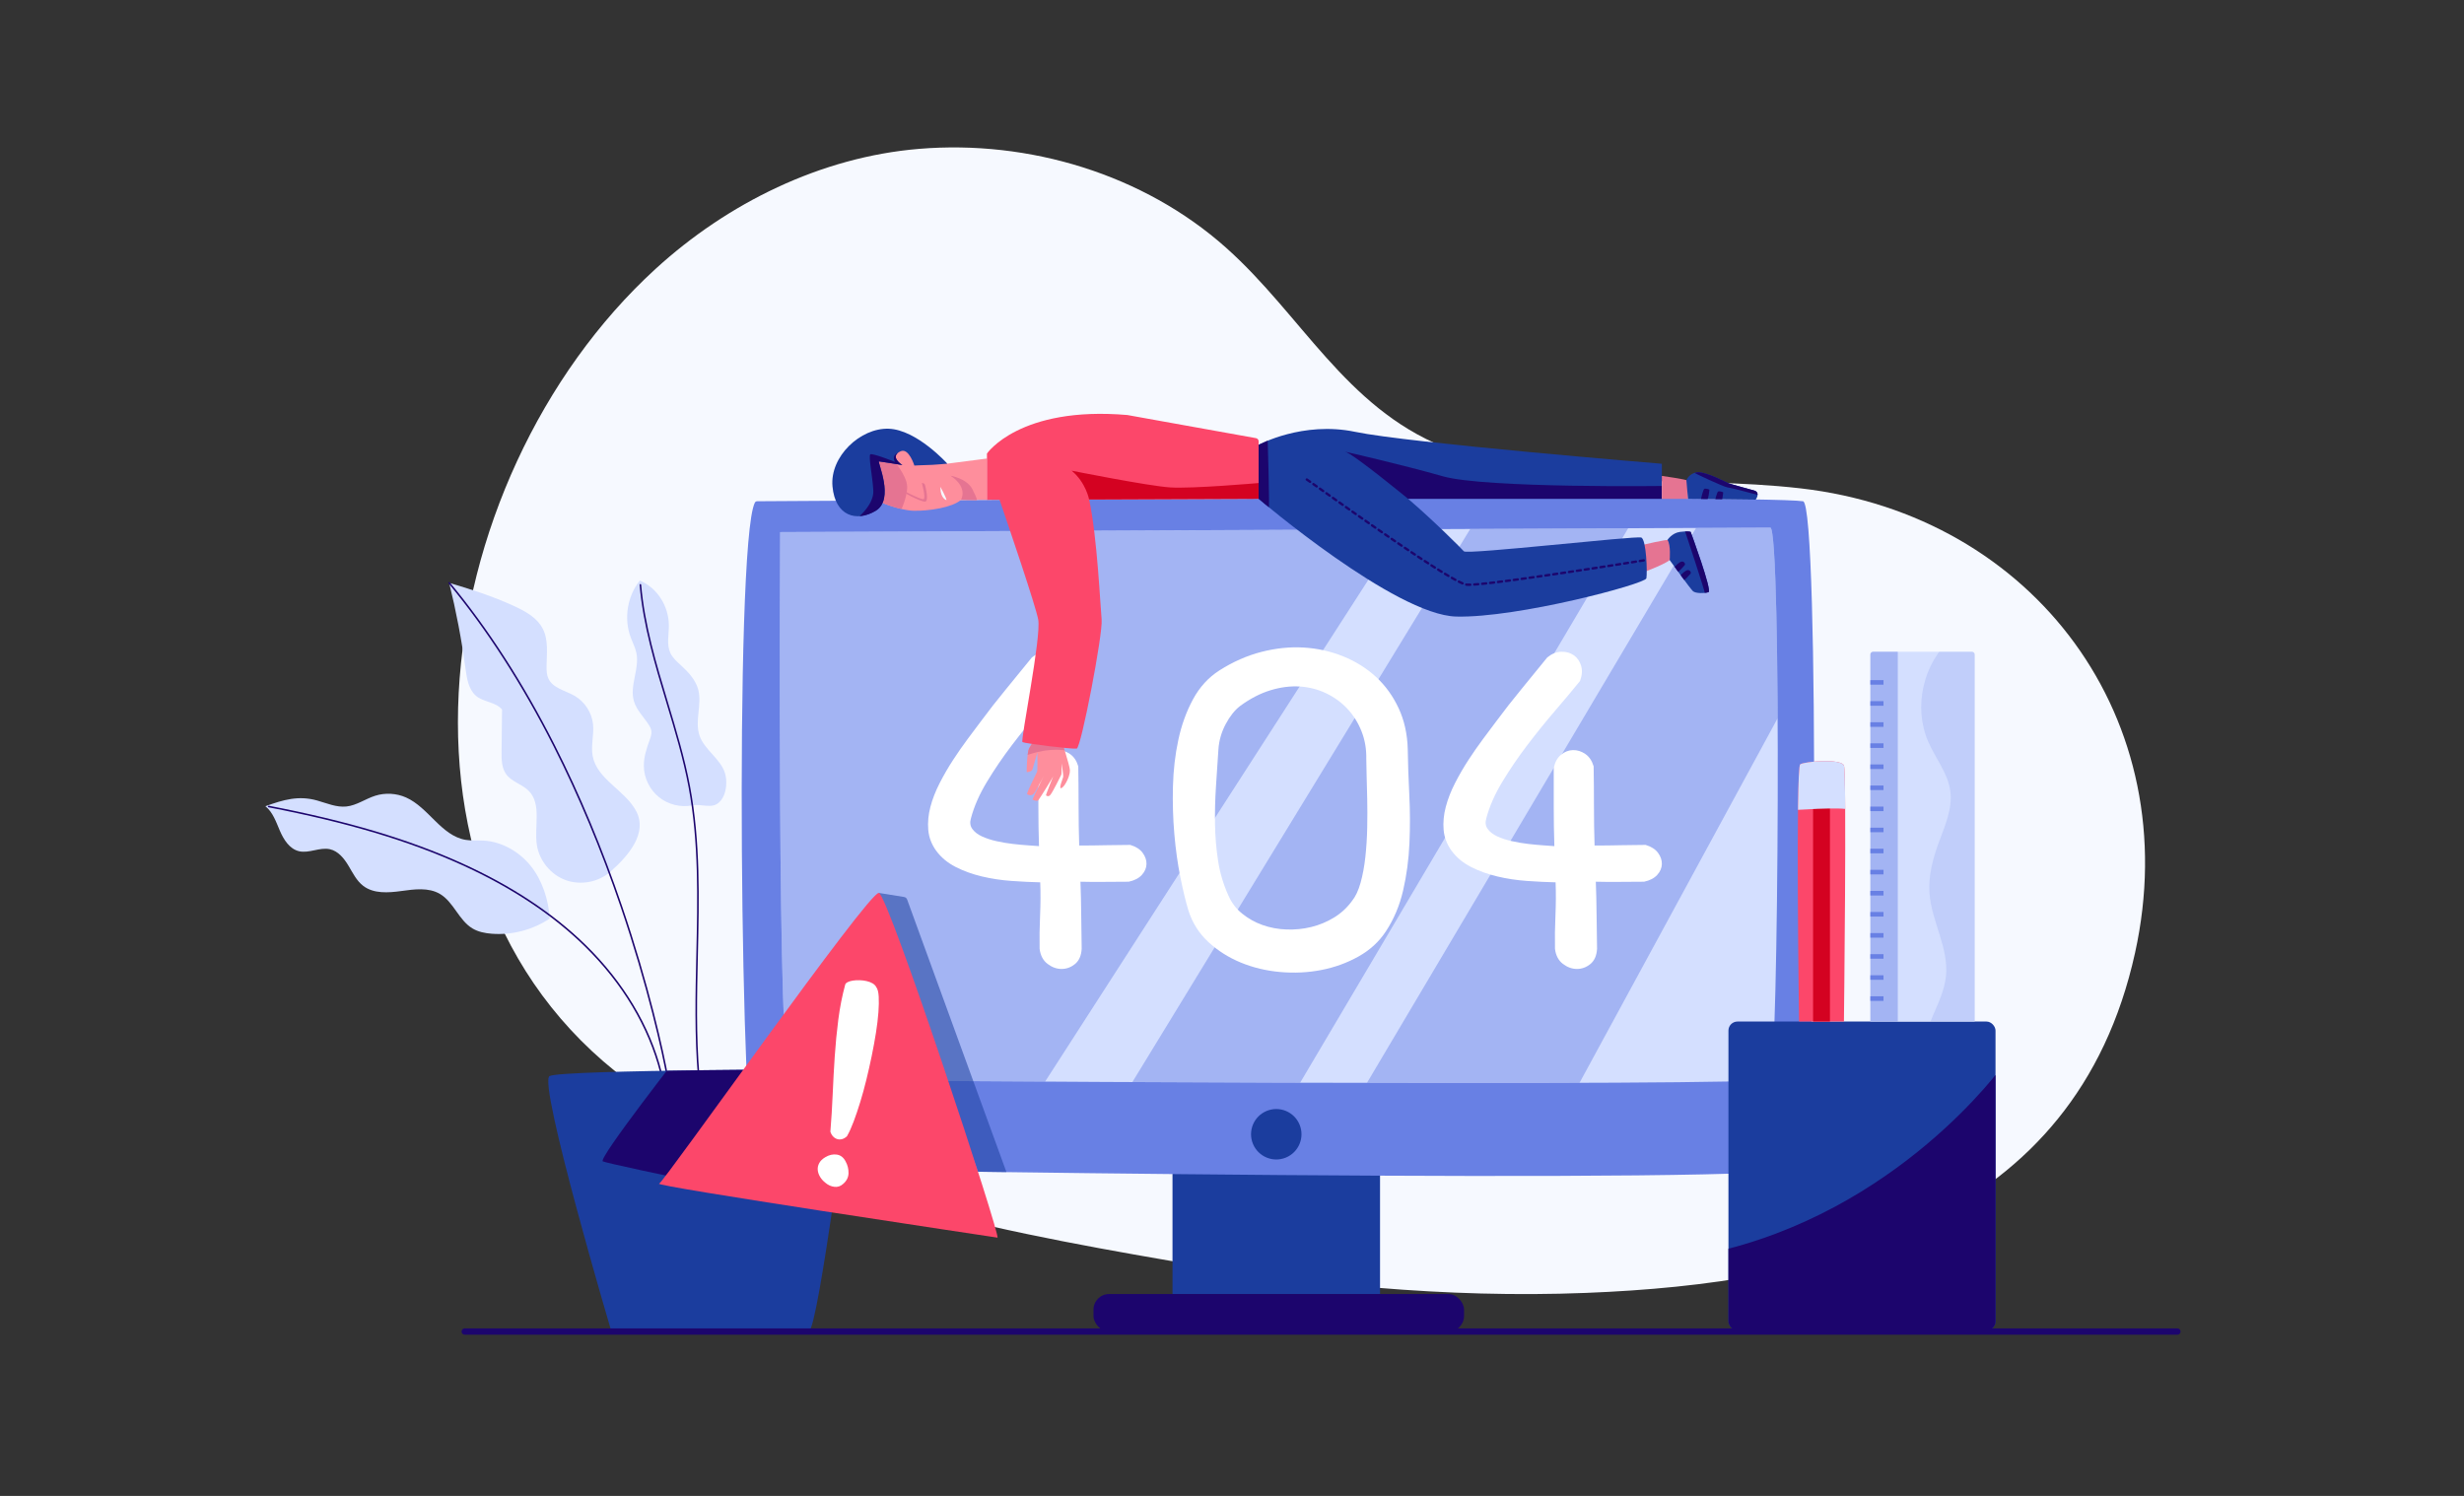 <?xml version="1.0" encoding="UTF-8"?>
<svg id="Layer_1" data-name="Layer 1" xmlns="http://www.w3.org/2000/svg" xmlns:xlink="http://www.w3.org/1999/xlink" viewBox="0 0 3293.915 2000">
  <rect x="0" y="0" width="3293.915" height="2000" fill="#333333" stroke="none"/>
  <defs>
    <clipPath id="clippath">
      <path d="m817.074,1779.337s-98.217-331.889-82.402-340.672c15.816-8.783,403.537-9.133,403.537-9.133,0,0-44.462,349.06-56.807,349.805-12.345.745-231.633,1.514-264.328,0Z" fill="#1b3d9e" stroke-width="0"/>
    </clipPath>
    <clipPath id="clippath-1">
      <path d="m1042.903,711.361s-4.398,729.651,13.193,731.645,1299.505,9.968,1310.5,0c10.994-9.968,15.392-737.626,0-737.626s-1323.693,5.981-1323.693,5.981Z" fill="#d4dfff" stroke-width="0"/>
    </clipPath>
    <clipPath id="clippath-2">
      <rect x="2310.61" y="1365.732" width="357.034" height="412.984" rx="12.079" ry="12.079" fill="#1b3d9e" stroke-width="0"/>
    </clipPath>
    <clipPath id="clippath-3">
      <path d="m2404.984,1365.732s-4.738-339.969,1.579-343.918,54.486-7.897,58.435,1.579,0,342.338,0,342.338h-60.014Z" fill="#fc476a" stroke-width="0"/>
    </clipPath>
    <clipPath id="clippath-4">
      <path d="m2504.06,871.323h132.013c2.061,0,3.735,1.673,3.735,3.735v490.674h-139.482v-490.674c0-2.061,1.673-3.735,3.735-3.735Z" fill="#d4dfff" stroke-width="0"/>
    </clipPath>
    <clipPath id="clippath-5">
      <path d="m1319.372,613.039l-52.977,6.853c-29.168-13.666-57.412-22.516-83.744-19.765-26.452,2.764-41.648,30.459-35.121,49.107,5.74,16.401,53.334,33.221,73.864,33.616,20.53.395,51.72-4.343,63.169-14.501.017-.015.028-.033.045-.048h34.763v-55.263Z" fill="#fe8e9c" stroke-width="0"/>
    </clipPath>
    <clipPath id="clippath-6">
      <path d="m1266.396,619.893s-16.98,1.507-20.264,1.587c-11.893.288-23.811.943-23.811.943,0,0-7.408-24.048-18.303-19.12-16,7.238,2.288,18.466,2.288,18.466,0,0-28.435-4.739-31.213-4.903-2.778-.163,21.285,50.592-4.386,66.008-25.671,15.416-54.266,7.292-57.84-32.676s37.369-78.312,75.063-77.012c37.694,1.3,78.467,46.707,78.467,46.707Z" fill="#1b3d9e" stroke-width="0"/>
    </clipPath>
    <clipPath id="clippath-7">
      <path d="m1386.099,984.943s-7.914,10.644-10.528,15.91c-2.614,5.265-3.456,31.6-2.907,31.51s6.398-.4,7.61-3.884l6.47-22.232s.445,23.839-.345,25.527c-.79,1.689-14.517,29.049-13.307,29.918,1.209.868,6.406,4.036,10.457-2.782,4.051-6.819,13.626-24.472,14.805-27.292,1.179-2.819-18.757,37.205-17.956,37.523.801.318,5.908,2.966,7.932.357,2.024-2.609,19.867-31.018,20.455-33.303.588-2.286-11.121,27.219-10.51,27.206s2.947,3.019,6.139-1.007c3.192-4.026,13.915-25.663,14.43-26.798.514-1.135.352-14.918.352-14.918,0,0,2.674,16.188,2.049,18.297s-5.538,14.368-3.259,14.797c1.733.326,4.741-2.998,7.109-7.343,2.367-4.344,5.375-10.851,5.149-17.031s-11.607-40.774-11.607-40.774l-32.536-3.68Z" fill="#fe8e9c" stroke-width="0"/>
    </clipPath>
    <clipPath id="clippath-8">
      <path d="m2221.613,620.017s-339.356-27.845-409.837-42.637c-70.482-14.792-129.194,17.363-129.194,17.363v72.139s182.367,155.374,264.143,157.418c81.776,2.044,252.825-43.614,254.187-51.11,1.363-7.496,0-51.792-6.814-54.517-6.815-2.726-233.062,23.17-237.151,18.4-2.656-3.098-40.962-41.557-74.583-70.19h339.249v-46.865Z" fill="#1b3d9e" stroke-width="0"/>
    </clipPath>
    <clipPath id="clippath-9">
      <path d="m2229.1,721.893s5.802-9.256,16.645-10.769,14.373,0,14.373,0c0,0,29.116,78.9,23.835,80.568-5.281,1.668-17.233,1.946-20.846-1.39-3.613-3.335-31.027-41.481-31.027-41.481,0,0,1.766-20.628-2.98-26.928Z" fill="#1b3d9e" stroke-width="0"/>
    </clipPath>
    <clipPath id="clippath-10">
      <path d="m2254.396,641.936s3.946-9.919,15.482-10.553c11.536-.634,38.526,13.73,40.934,14.744,2.409,1.014,34.914,9.76,35.48,10.046,6.953,3.522.763,11.817.763,11.817l-90.526-1.067-2.133-24.988Z" fill="#1b3d9e" stroke-width="0"/>
    </clipPath>
  </defs>
  <path d="m1178.516,1601.612c-108.754-32.288-213.431-74.261-304.097-132.103-391.644-249.86-305.557-828.636,1.768-1109.862,96.37-88.186,221.229-149.719,352.346-160.626,146.748-12.207,300.375,33.84,410.826,132.476,100.358,89.623,159.307,212.598,289.85,265.708,151.412,61.601,319.332,37.474,478.029,55.723,311.944,35.871,515.8,309.2,446.899,621.096-79.853,361.473-412.106,441.927-734.157,454.52-186.72,7.301-373.44-11.434-557.278-43.184-122.941-21.233-256.378-45.803-384.185-83.748Z" fill="#f6f9ff" stroke-width="0"/>
  <g>
    <g>
      <g>
        <path d="m815.937,1165.443c-15.965,14.018-39.73,18.488-59.697,11.228-19.966-7.26-35.31-25.951-38.542-46.949-3.802-24.705,6.714-54.397-10.749-72.28-8.775-8.986-22.724-12.072-30.161-22.193-6.244-8.498-6.381-19.873-6.265-30.418.206-18.725.413-37.45.619-56.175-8.332-10.393-25.142-9.766-35.091-18.624-9.841-8.762-11.976-23.065-13.741-36.123-5.213-38.57-12.512-76.859-21.855-114.642,29.201,8.582,58.107,17.886,85.787,30.543,15.448,7.063,31.597,15.683,39.349,30.797,7.8,15.208,5.303,33.34,5.066,50.43-.076,5.52.145,11.225,2.478,16.228,6.013,12.895,22.563,15.864,34.898,22.956,13.627,7.836,23.128,22.445,24.763,38.079,1.485,14.191-3.128,28.67-.446,42.683,5.945,31.067,43.167,45.407,58.044,73.321,15.554,29.186-9.607,59.317-34.458,81.139Z" fill="#d4dfff" stroke-width="0"/>
        <path d="m892.561,1443.055c-.507,0-.957-.364-1.046-.882-5.856-33.918-26.33-125.614-61.894-229.887-26.101-76.528-56.326-148.861-89.835-214.989-41.877-82.643-89.03-155.77-140.148-217.353-.375-.452-.312-1.121.139-1.496.451-.375,1.121-.312,1.497.139,51.224,61.709,98.468,134.978,140.419,217.771,33.555,66.222,63.819,138.653,89.953,215.281,35.603,104.394,56.1,196.209,61.963,230.173.1.578-.288,1.128-.867,1.228-.061.011-.122.016-.182.016Z" fill="#1c056d" stroke-width="0"/>
      </g>
      <g>
        <path d="m354.802,1077.864c10.036,8.072,14.287,21.095,19.39,32.921s12.878,24.182,25.395,27.215c13.573,3.289,27.828-5.676,41.457-2.631,11.039,2.466,18.863,12.171,24.695,21.862,5.832,9.691,10.903,20.343,19.912,27.183,13.984,10.617,33.401,9.242,50.794,6.84s36.325-5.057,51.496,3.783c18.459,10.756,25.34,35.247,43.665,46.23,7.795,4.672,16.999,6.437,26.062,7.11,27.002,2.006,54.606-5.249,77.132-20.272-1.299-24.628-9.865-51.245-25.342-70.446-15.477-19.201-38.727-32.544-63.354-33.854-7.857-.418-15.801.346-23.562-.946-32.612-5.43-49.561-43.29-79.783-56.695-12.84-5.695-27.767-6.529-41.161-2.298-13.107,4.14-24.81,12.916-38.479,14.368-13.355,1.418-26.255-4.374-39.184-8.008-24.799-6.971-44.901-1.099-69.134,7.64Z" fill="#d4dfff" stroke-width="0"/>
        <path d="m883.417,1434.347c-.474,0-.906-.319-1.029-.8-15.525-60.69-50.268-118.84-100.473-168.164-43.141-42.384-98.544-79.08-164.671-109.069-71.153-32.269-153.233-56.736-258.31-77-.577-.111-.954-.669-.842-1.245.112-.577.672-.95,1.245-.843,105.246,20.297,187.477,44.812,258.786,77.152,66.354,30.093,121.963,66.93,165.282,109.489,50.482,49.596,85.422,108.088,101.043,169.152.145.569-.198,1.147-.767,1.293-.088.023-.177.034-.264.034Z" fill="#1c056d" stroke-width="0"/>
      </g>
      <path d="m925.228,1076.783c-15.504,2.993-32.246-1.209-44.499-11.168-12.253-9.959-19.788-25.489-20.027-41.277-.181-11.995,3.599-23.671,7.724-34.936,1.411-3.853,2.891-7.879,2.38-11.95-.406-3.231-2.038-6.172-3.814-8.902-6.677-10.264-15.983-19.184-19.503-30.912-6.248-20.817,7.653-43.229,3.296-64.522-1.518-7.42-5.176-14.2-7.785-21.311-9.187-25.038-4.377-54.716,12.249-75.571,23.407,9.391,38.681,34.348,38.913,59.567.116,12.574-3.336,25.89,2.01,37.272,3.195,6.804,9.115,11.853,14.657,16.93,9.708,8.894,19.079,19.082,22.513,31.793,5.394,19.971-4.932,42.006,1.762,61.58,6.642,19.423,28.278,30.977,34.154,50.645,1.574,5.268,1.901,10.855,1.456,16.335-.684,8.429-3.458,17.131-9.806,22.718-9.885,8.7-22.75,1.211-35.679,3.707Z" fill="#d4dfff" stroke-width="0"/>
      <path d="m934.028,1439.576c-.546,0-1.01-.418-1.058-.973-4.592-53.958-3.333-109.183-2.115-162.589,1.685-73.876,3.426-150.268-10.388-223.897-7.145-38.081-18.567-75.969-29.613-112.609-15.367-50.973-31.257-103.682-35.8-157.561-.049-.585.385-1.099.97-1.149.575-.048,1.099.384,1.148.97,4.524,53.657,20.381,106.258,35.717,157.126,11.062,36.694,22.501,74.638,29.666,112.83,13.855,73.849,12.111,150.353,10.424,224.339-1.216,53.35-2.475,108.516,2.108,162.36.05.585-.384,1.099-.969,1.149-.031.003-.061.004-.092.004Z" fill="#1c056d" stroke-width="0"/>
    </g>
    <g>
      <path d="m817.074,1779.337s-98.217-331.889-82.402-340.672c15.816-8.783,403.537-9.133,403.537-9.133,0,0-44.462,349.06-56.807,349.805-12.345.745-231.633,1.514-264.328,0Z" fill="#1b3d9e"/>
      <g clip-path="url(#clippath)">
        <path d="m912.798,1403.86s-113.428,144.909-106.983,148.776c6.445,3.867,325.08,69.603,324.948,65.737-.132-3.867,32.401-188.84,32.401-188.84l-250.367-25.672Z" fill="#1c056d" stroke-width="0"/>
      </g>
    </g>
  </g>
  <g>
    <g>
      <g>
        <rect x="1567.421" y="1494.29" width="277.43" height="235.767" fill="#1b3d9e" stroke-width="0"/>
        <rect x="1461.8" y="1730.057" width="495.372" height="50.15" rx="20.853" ry="20.853" fill="#1c056d" stroke-width="0"/>
      </g>
      <path d="m1009.075,672.05c.588-1.172,1.78-1.905,3.091-1.914,55.951-.377,1341.225-8.931,1398.163.013,22.448,3.526,16.867,858.083,0,890.731-12.404,24.01-1384.11,2.897-1400.045,0-19.648-3.572-29.379-832.69-1.209-888.829Z" fill="#6880e4" stroke-width="0"/>
      <g>
        <path d="m1042.903,711.361s-4.398,729.651,13.193,731.645,1299.505,9.968,1310.5,0c10.994-9.968,15.392-737.626,0-737.626s-1323.693,5.981-1323.693,5.981Z" fill="#d4dfff"/>
        <g clip-path="url(#clippath-1)">
          <polygon points="1884.833 688.827 1386.641 1462.302 1018.391 1462.302 1042.903 711.361 1884.833 688.827" fill="#6880e4" opacity=".46" stroke-width="0"/>
          <polygon points="1500.376 1468.615 1979.203 684.679 2189.326 684.679 1728.003 1464.512 1500.376 1468.615" fill="#6880e4" opacity=".46" stroke-width="0"/>
          <polygon points="2278.191 687.589 1814.596 1469.288 2101.768 1465.653 2410.167 898.032 2403.953 692.521 2278.191 687.589" fill="#6880e4" opacity=".46" stroke-width="0"/>
        </g>
      </g>
    </g>
    <circle cx="1706.136" cy="1516.435" r="33.717" transform="translate(-450.443 768.341) rotate(-22.5)" fill="#1b3d9e" stroke-width="0"/>
    <g>
      <path d="m1388.124,1026.614c1.654-7.715,4.891-13.575,9.718-17.575,4.82-3.993,10.131-6.061,15.921-6.203,5.79-.136,11.301,1.589,16.541,5.169,5.234,3.586,8.956,9.098,11.165,16.541.272,17.924.414,35.635.414,53.139,0,17.511.271,35.086.826,52.726,12.128,0,23.914-.136,35.358-.414,11.437-.271,22.396-.413,32.876-.413,7.444,2.21,12.956,5.725,16.541,10.545,3.58,4.827,5.306,9.86,5.17,15.094-.143,5.24-2.211,10.067-6.203,14.474-4.001,4.413-9.861,7.444-17.576,9.098-10.752,0-21.503.071-32.255.207-10.752.142-21.504.071-32.255-.207.548,13.789.891,28.741,1.034,44.869.135,16.128.342,31.086.62,44.868-.556,9.098-3.515,15.857-8.891,20.263-5.377,4.413-11.372,6.617-17.989,6.617-6.616,0-12.89-2.274-18.816-6.823-5.932-4.549-9.446-11.23-10.546-20.057-.278-14.06-.071-28.876.621-44.455.685-15.572.756-30.395.206-44.455-11.856-.272-24.605-.892-38.252-1.861-13.647-.963-26.88-2.959-39.699-5.996-12.82-3.03-24.607-7.301-35.358-12.819-10.752-5.512-19.436-12.82-26.052-21.918-6.068-8.542-9.512-17.782-10.339-27.707-.828-9.925.135-20.121,2.894-30.602,2.753-10.474,6.889-21.09,12.407-31.842,5.511-10.752,11.507-21.09,17.988-31.015,6.475-9.925,12.956-19.23,19.436-27.914,6.475-8.684,12.199-16.335,17.162-22.951,11.023-14.887,22.331-29.361,33.91-43.421,11.579-14.06,23.157-28.256,34.737-42.594,6.06-4.962,12.335-7.508,18.816-7.651,6.475-.136,12.057,1.448,16.749,4.756,4.685,3.308,7.922,7.999,9.718,14.06,1.789,6.067,1.305,12.819-1.447,20.263-9.376,11.579-20.406,24.747-33.083,39.492-12.684,14.752-25.161,30.188-37.426,46.316-12.271,16.128-23.436,32.534-33.496,49.211-10.067,16.684-17.162,32.876-21.297,48.59-1.655,5.518-1.034,10.274,1.86,14.267,2.894,4,7.166,7.308,12.82,9.925,5.647,2.623,12.198,4.756,19.643,6.41,7.444,1.654,14.816,2.895,22.124,3.722,7.301.827,14.06,1.448,20.263,1.861,6.203.413,10.959.762,14.267,1.034-.556-17.369-.827-34.802-.827-52.312v-52.312Z" fill="#fff" stroke-width="0"/>
      <path d="m1588.689,1217.254c-3.585-11.851-7.172-26.673-10.751-44.455-3.587-17.782-6.274-37.012-8.065-57.688-1.796-20.677-2.416-41.903-1.86-63.684.548-21.775,2.958-42.594,7.236-62.444,4.271-19.85,10.818-37.903,19.643-54.173,8.821-16.264,20.536-29.083,35.151-38.459,18.196-11.579,36.94-19.85,56.241-24.812,19.294-4.962,38.181-6.888,56.654-5.79,18.466,1.105,36.042,5.034,52.726,11.786,16.677,6.759,31.287,15.921,43.834,27.5,12.543,11.579,22.602,25.503,30.189,41.767,7.579,16.27,11.644,34.466,12.199,54.587.272,19.023.963,39.357,2.068,60.996,1.098,21.646,1.169,43.357.206,65.132-.97,21.782-3.793,42.801-8.478,63.064-4.691,20.263-12.406,38.53-23.158,54.793-9.097,13.789-21.297,24.954-36.598,33.496-15.3,8.549-31.842,14.545-49.624,17.989-17.783,3.444-36.048,4.342-54.794,2.688-18.752-1.654-36.326-5.854-52.726-12.613-16.406-6.752-30.88-15.921-43.421-27.5-12.549-11.579-21.439-25.639-26.673-42.181Zm69.061-273.347c-7.173,5.518-13.582,13.582-19.23,24.192-5.653,10.616-8.891,21.853-9.718,33.703-1.105,16.541-2.209,33.289-3.309,50.245-1.104,16.955-1.518,33.703-1.241,50.244.272,16.541,1.655,32.812,4.136,48.797,2.481,15.992,7.029,31.293,13.647,45.903,4.135,9.653,10.267,17.782,18.402,24.398,8.129,6.616,17.226,11.721,27.293,15.301,10.06,3.586,20.741,5.583,32.049,5.996,11.301.414,22.331-.685,33.083-3.308,10.752-2.617,20.884-6.824,30.395-12.613,9.51-5.789,17.575-13.233,24.191-22.331,4.685-5.79,8.478-13.853,11.373-24.192,2.894-10.338,5.026-21.846,6.41-34.53,1.376-12.677,2.203-25.775,2.481-39.286.272-13.505.272-26.324,0-38.459-.278-12.128-.556-22.951-.828-32.463-.278-9.511-.413-16.471-.413-20.884.272-13.233-1.861-25.568-6.41-37.012-4.549-11.437-10.823-21.433-18.817-29.981-7.999-8.542-17.44-15.437-28.327-20.677-10.893-5.234-22.608-8.27-35.15-9.098-12.548-.827-25.639.827-39.286,4.962-13.646,4.135-27.229,11.165-40.733,21.09Z" fill="#fff" stroke-width="0"/>
      <path d="m2077.075,1026.614c1.654-7.715,4.891-13.575,9.718-17.575,4.82-3.993,10.131-6.061,15.921-6.203,5.79-.136,11.301,1.589,16.541,5.169,5.234,3.586,8.956,9.098,11.165,16.541.272,17.924.414,35.635.414,53.139,0,17.511.271,35.086.826,52.726,12.128,0,23.914-.136,35.358-.414,11.437-.271,22.396-.413,32.876-.413,7.444,2.21,12.956,5.725,16.541,10.545,3.58,4.827,5.305,9.86,5.17,15.094-.142,5.24-2.211,10.067-6.203,14.474-4.001,4.413-9.861,7.444-17.576,9.098-10.752,0-21.503.071-32.255.207-10.752.142-21.504.071-32.255-.207.548,13.789.891,28.741,1.034,44.869.135,16.128.342,31.086.62,44.868-.556,9.098-3.515,15.857-8.891,20.263-5.377,4.413-11.372,6.617-17.989,6.617-6.616,0-12.89-2.274-18.816-6.823-5.932-4.549-9.446-11.23-10.546-20.057-.278-14.06-.071-28.876.621-44.455.685-15.572.756-30.395.206-44.455-11.856-.272-24.605-.892-38.252-1.861-13.646-.963-26.88-2.959-39.699-5.996-12.82-3.03-24.607-7.301-35.358-12.819-10.752-5.512-19.436-12.82-26.052-21.918-6.068-8.542-9.512-17.782-10.339-27.707-.828-9.925.135-20.121,2.894-30.602,2.753-10.474,6.889-21.09,12.407-31.842,5.511-10.752,11.507-21.09,17.988-31.015,6.475-9.925,12.956-19.23,19.436-27.914,6.475-8.684,12.199-16.335,17.162-22.951,11.023-14.887,22.331-29.361,33.91-43.421,11.579-14.06,23.157-28.256,34.737-42.594,6.06-4.962,12.335-7.508,18.816-7.651,6.475-.136,12.057,1.448,16.749,4.756,4.684,3.308,7.922,7.999,9.718,14.06,1.789,6.067,1.305,12.819-1.447,20.263-9.376,11.579-20.406,24.747-33.083,39.492-12.684,14.752-25.161,30.188-37.426,46.316-12.271,16.128-23.436,32.534-33.496,49.211-10.067,16.684-17.162,32.876-21.297,48.59-1.655,5.518-1.034,10.274,1.86,14.267,2.894,4,7.166,7.308,12.82,9.925,5.647,2.623,12.198,4.756,19.643,6.41,7.444,1.654,14.816,2.895,22.124,3.722,7.301.827,14.06,1.448,20.263,1.861,6.203.413,10.959.762,14.267,1.034-.556-17.369-.828-34.802-.828-52.312v-52.312Z" fill="#fff" stroke-width="0"/>
    </g>
    <g>
      <path d="m1307.457,1566.556l-132.587-372.757,33.668,5.41c1.901.305,3.488,1.616,4.147,3.426l132.691,364.275c.029.081-.031.167-.118.166l-37.801-.52Z" fill="#1b3d9e" opacity=".54" stroke-width="0"/>
      <g>
        <path d="m881.207,1582.39c5.599-.992,280.683-391.447,293.663-388.591s164.139,461.73,158.523,460.838-466.096-69.783-452.186-72.247Z" fill="#fc476a" stroke-width="0"/>
        <path d="m1132.102,1519.239c-2.137,1.915-4.304,3.155-6.506,3.72-2.204.568-4.312.55-6.33-.055-2.017-.601-3.844-1.736-5.48-3.405-1.636-1.666-2.876-3.837-3.719-6.506,1.338-16.404,2.365-33.072,3.082-50.001.716-16.926,1.629-33.754,2.737-50.479,1.105-16.725,2.701-33.194,4.786-49.413,2.08-16.216,5.16-31.819,9.23-46.806.331-1.215,1.455-2.304,3.371-3.267,1.912-.964,4.239-1.651,6.981-2.06,2.74-.41,5.723-.57,8.95-.481,3.224.09,6.331.478,9.321,1.164,2.988.686,5.644,1.708,7.964,3.06,2.32,1.355,4.013,3.103,5.082,5.244,1.734,2.388,2.771,6.497,3.113,12.325.342,5.83.21,12.851-.388,21.064-.602,8.216-1.697,17.337-3.29,27.363-1.593,10.029-3.477,20.329-5.648,30.897-2.174,10.571-4.562,21.177-7.166,31.818-2.608,10.644-5.367,20.696-8.277,30.163-2.913,9.466-5.83,18.087-8.755,25.861-2.925,7.775-5.755,14.052-8.483,18.828-.022.139-.215.461-.575.965Zm-28.476,62.235c-3.014-2.311-5.441-4.984-7.282-8.023-1.842-3.039-2.901-6.131-3.175-9.271-.277-3.143.385-6.207,1.988-9.191,1.601-2.986,4.268-5.59,8.002-7.813,5.144-3.127,10.297-4.316,15.459-3.565,5.163.747,9.135,3.88,11.924,9.393,2.62,4.78,3.876,9.944,3.771,15.492-.108,5.545-2.523,10.338-7.249,14.376-3.452,3.113-7.352,4.395-11.701,3.845-4.349-.552-8.264-2.3-11.737-5.244Z" fill="#fff" stroke-width="0"/>
      </g>
    </g>
  </g>
  <g>
    <g>
      <rect x="2310.61" y="1365.732" width="357.034" height="412.984" rx="12.079" ry="12.079" fill="#1b3d9e"/>
      <g clip-path="url(#clippath-2)">
        <path d="m2677.694,1424.211s-139.84,196.903-392.923,251.399v120.522h401.74s10.489-364.867-8.816-371.921Z" fill="#1c056d" stroke-width="0"/>
      </g>
    </g>
    <g>
      <path d="m2404.984,1365.732s-4.738-339.969,1.579-343.918,54.486-7.897,58.435,1.579,0,342.338,0,342.338h-60.014Z" fill="#fc476a"/>
      <g clip-path="url(#clippath-3)">
        <polygon points="2446.293 1070.31 2446.293 1372.44 2423.739 1372.44 2423.739 1070.918 2446.293 1070.31" fill="#d40221" stroke-width="0"/>
        <path d="m2393.916,1083.368s70.087-5.317,79.857-.432c0,0-.488-69.856-4.396-71.322-3.908-1.466-70.833-1.843-72.299,5.918-1.466,7.76-3.162,65.836-3.162,65.836Z" fill="#d4dfff" stroke-width="0"/>
      </g>
    </g>
    <g>
      <path d="m2504.06,871.323h132.013c2.061,0,3.735,1.673,3.735,3.735v490.674h-139.482v-490.674c0-2.061,1.673-3.735,3.735-3.735Z" fill="#d4dfff"/>
      <g clip-path="url(#clippath-4)">
        <rect x="2489.127" y="853.251" width="47.849" height="530.476" fill="#6880e4" opacity=".46" stroke-width="0"/>
        <rect x="2500.325" y="909.253" width="17.575" height="6.122" fill="#6880e4" stroke-width="0"/>
        <rect x="2500.325" y="937.436" width="17.575" height="6.122" fill="#6880e4" stroke-width="0"/>
        <rect x="2500.325" y="965.62" width="17.575" height="6.122" fill="#6880e4" stroke-width="0"/>
        <rect x="2500.325" y="993.804" width="17.575" height="6.122" fill="#6880e4" stroke-width="0"/>
        <rect x="2500.325" y="1021.988" width="17.575" height="6.122" fill="#6880e4" stroke-width="0"/>
        <rect x="2500.325" y="1050.172" width="17.575" height="6.122" fill="#6880e4" stroke-width="0"/>
        <rect x="2500.325" y="1078.355" width="17.575" height="6.122" fill="#6880e4" stroke-width="0"/>
        <rect x="2500.325" y="1106.539" width="17.575" height="6.122" fill="#6880e4" stroke-width="0"/>
        <rect x="2500.325" y="1134.723" width="17.575" height="6.122" fill="#6880e4" stroke-width="0"/>
        <rect x="2500.325" y="1162.907" width="17.575" height="6.122" fill="#6880e4" stroke-width="0"/>
        <rect x="2500.325" y="1191.091" width="17.575" height="6.122" fill="#6880e4" stroke-width="0"/>
        <rect x="2500.325" y="1219.274" width="17.575" height="6.122" fill="#6880e4" stroke-width="0"/>
        <rect x="2500.325" y="1247.458" width="17.575" height="6.122" fill="#6880e4" stroke-width="0"/>
        <rect x="2500.325" y="1275.642" width="17.575" height="6.122" fill="#6880e4" stroke-width="0"/>
        <rect x="2500.325" y="1303.826" width="17.575" height="6.122" fill="#6880e4" stroke-width="0"/>
        <rect x="2500.325" y="1332.009" width="17.575" height="6.122" fill="#6880e4" stroke-width="0"/>
        <path d="m2609.635,852.669c-38.705,33.157-52.279,92.459-31.851,139.151,9.722,22.221,26.339,42.04,29.456,66.094,3.024,23.334-7.239,46.032-15.355,68.117-7.999,21.764-14.156,44.757-12.531,67.888,2.658,37.828,25.86,73.216,22.07,110.947-3.64,36.24-31.828,67.792-30.204,104.178.465,0-.488,1.602-.024,1.602h90.62l-.043-560.298,11.148.111-63.286,2.211Z" fill="#6880e4" opacity=".17" stroke-width="0"/>
      </g>
    </g>
  </g>
  <path d="m2910.784,1784.458H621.277c-2.348,0-4.251-1.903-4.251-4.251s1.903-4.251,4.251-4.251h2289.507c2.348,0,4.251,1.903,4.251,4.251s-1.903,4.251-4.251,4.251Z" fill="#1c056d" stroke-width="0"/>
  <g>
    <g>
      <g>
        <path d="m1319.372,613.039l-52.977,6.853c-29.168-13.666-57.412-22.516-83.744-19.765-26.452,2.764-41.648,30.459-35.121,49.107,5.74,16.401,53.334,33.221,73.864,33.616,20.53.395,51.72-4.343,63.169-14.501.017-.015.028-.033.045-.048h34.763v-55.263Z" fill="#fe8e9c"/>
        <g clip-path="url(#clippath-5)">
          <path d="m1202.958,685.373s10.194-19.925,9.731-35.216c-.463-15.291-21.48-39.119-21.48-39.119l-17.443.891s5.688,55.836.643,65.683c-5.045,9.846,0,0,0,0l28.549,7.761Z" fill="#e57492" stroke-width="0"/>
        </g>
      </g>
      <path d="m1284.564,668.35s10.494-16.108-13.895-32.368c0,0,21.752,3.515,29.223,18.017,7.471,14.502,5.933,14.721,5.933,14.721l-21.261-.371Z" fill="#e57492" stroke-width="0"/>
    </g>
    <g>
      <path d="m1266.396,619.893s-16.98,1.507-20.264,1.587c-11.893.288-23.811.943-23.811.943,0,0-7.408-24.048-18.303-19.12-16,7.238,2.288,18.466,2.288,18.466,0,0-28.435-4.739-31.213-4.903-2.778-.163,21.285,50.592-4.386,66.008-25.671,15.416-54.266,7.292-57.84-32.676s37.369-78.312,75.063-77.012c37.694,1.3,78.467,46.707,78.467,46.707Z" fill="#1b3d9e"/>
      <g clip-path="url(#clippath-6)">
        <path d="m1148.882,690.177s19.542-16.37,18.577-34.465c-.965-18.094-6.798-46.421-3.932-48.301,2.866-1.88,32.966,10.134,32.966,10.134,0,0-5.542-8.125,4.114-12.285,9.656-4.16,0,0,0,0,0,0,15.298,16.747,14.217,18.504-1.081,1.757-36.229-1.757-36.229-1.757,0,0,13.789,33.864,3.92,53.871-9.868,20.007-33.633,14.299-33.633,14.299" fill="#1c056d" stroke-width="0"/>
      </g>
    </g>
    <path d="m1265.281,668.721s-8.09-2.325-8.09-16.369,0-1.404,0-1.404c0,0,8.221,14.946,8.09,17.773Z" fill="#f6f9ff" stroke-width="0"/>
    <path d="m1199.506,651.59s32.265,17.548,35.293,15.685-2.446-21.547-2.446-21.547c0,0,3.494-.233,4.309,2.912.815,3.145,5.358,21.663,0,22.013s-31.919-12.734-37.157-19.062Z" fill="#e57492" stroke-width="0"/>
    <g>
      <path d="m1386.099,984.943s-7.914,10.644-10.528,15.91c-2.614,5.265-3.456,31.6-2.907,31.51s6.398-.4,7.61-3.884l6.47-22.232s.445,23.839-.345,25.527c-.79,1.689-14.517,29.049-13.307,29.918,1.209.868,6.406,4.036,10.457-2.782,4.051-6.819,13.626-24.472,14.805-27.292,1.179-2.819-18.757,37.205-17.956,37.523.801.318,5.908,2.966,7.932.357,2.024-2.609,19.867-31.018,20.455-33.303.588-2.286-11.121,27.219-10.51,27.206s2.947,3.019,6.139-1.007c3.192-4.026,13.915-25.663,14.43-26.798.514-1.135.352-14.918.352-14.918,0,0,2.674,16.188,2.049,18.297s-5.538,14.368-3.259,14.797c1.733.326,4.741-2.998,7.109-7.343,2.367-4.344,5.375-10.851,5.149-17.031s-11.607-40.774-11.607-40.774l-32.536-3.68Z" fill="#fe8e9c"/>
      <g clip-path="url(#clippath-7)">
        <path d="m1369.61,1010.091c.496,1.802,24.75-11.654,57.791-6.488,0,0-4.445-20.065-8.05-21.867-3.604-1.802-31.959-1.802-36.285.24-4.325,2.043-15.739,19.825-13.457,28.115Z" fill="#e57492" stroke-width="0"/>
      </g>
    </g>
    <g>
      <path d="m1682.581,590.092c0-2.122-1.52-3.938-3.607-4.314l-171.893-30.913c-144.195-12.332-187.709,51.493-187.709,51.493v61.969l16.868-.067c12.489,36.472,48.024,140.992,51.641,159.98,4.396,23.081-23.968,162.063-21.03,163.905,2.939,1.842,66.618,9.679,72.497,8.7,5.878-.98,35.268-154.038,33.309-172.538-1.504-14.201-5.896-111.595-16.718-160.523l226.642-.902v-76.789Z" fill="#fc476a" stroke-width="0"/>
      <path d="m1455.939,667.784s-4.294-22.728-23.357-38.505c0,0,101.892,20.378,131.474,22.351,29.582,1.972,118.526-5.852,118.526-5.852v21.104l-226.642.902Z" fill="#d40221" stroke-width="0"/>
    </g>
    <path d="m2193.7,728.963s35.826-8.509,36.722-6.867c.896,1.642,5.971,18.062,4.03,24.033-1.941,5.971-37.17,18.809-37.17,18.809l-3.583-35.975Z" fill="#e57492" stroke-width="0"/>
    <g>
      <path d="m2221.613,620.017s-339.356-27.845-409.837-42.637c-70.482-14.792-129.194,17.363-129.194,17.363v72.139s182.367,155.374,264.143,157.418c81.776,2.044,252.825-43.614,254.187-51.11,1.363-7.496,0-51.792-6.814-54.517-6.815-2.726-233.062,23.17-237.151,18.4-2.656-3.098-40.962-41.557-74.583-70.19h339.249v-46.865Z" fill="#1b3d9e"/>
      <g clip-path="url(#clippath-8)">
        <path d="m1963.393,783.356c-1.2,0-2.157-.042-2.923-.126-.186-.021-.379-.048-.581-.084-.867-.151-1.447-.977-1.296-1.844.151-.868.978-1.452,1.845-1.296.134.023.263.042.385.056,1.007.112,2.587.135,4.596.072.887-.028,1.616.662,1.645,1.542.027.88-.663,1.616-1.543,1.644-.771.025-1.481.037-2.127.037Zm7.405-.323c-.829,0-1.529-.642-1.589-1.482-.062-.878.601-1.641,1.479-1.702,1.617-.114,3.385-.256,5.289-.426.865-.079,1.651.568,1.73,1.446.078.877-.569,1.651-1.446,1.73-1.926.172-3.713.316-5.35.431-.038.002-.075.004-.113.004Zm10.629-.935c-.809,0-1.501-.612-1.584-1.434-.089-.876.55-1.658,1.426-1.747,1.686-.171,3.45-.356,5.288-.557.873-.093,1.663.537,1.758,1.413.095.875-.537,1.662-1.412,1.757-1.848.201-3.62.388-5.314.559-.054.006-.108.008-.162.008Zm-26.312-.602c-.207,0-.418-.041-.621-.127-1.439-.61-3.098-1.384-4.929-2.302-.787-.395-1.105-1.353-.711-2.14.395-.788,1.353-1.105,2.139-.711,1.771.888,3.368,1.634,4.745,2.217.81.343,1.189,1.279.846,2.09-.258.607-.848.973-1.469.973Zm36.908-.55c-.799,0-1.488-.599-1.582-1.412-.101-.875.526-1.665,1.401-1.766,1.71-.198,3.473-.405,5.283-.622.874-.108,1.667.519,1.772,1.393.104.875-.519,1.668-1.393,1.773-1.815.217-3.581.425-5.297.623-.061.007-.124.011-.185.011Zm10.577-1.268c-.793,0-1.48-.591-1.58-1.398-.108-.874.512-1.67,1.386-1.778,1.725-.214,3.484-.435,5.278-.663.87-.113,1.672.507,1.782,1.38.111.874-.507,1.671-1.38,1.783-1.798.229-3.561.45-5.288.664-.066.008-.133.012-.198.012Zm10.562-1.342c-.789,0-1.475-.585-1.579-1.389-.113-.873.503-1.673,1.376-1.786,1.733-.225,3.491-.456,5.275-.692.873-.113,1.675.499,1.789,1.371.116.873-.498,1.674-1.371,1.79-1.786.236-3.548.467-5.283.693-.069.009-.139.013-.207.013Zm10.557-1.397c-.786,0-1.471-.581-1.578-1.382-.117-.873.495-1.675,1.367-1.792l5.272-.714c.869-.125,1.676.492,1.795,1.364.118.873-.492,1.676-1.365,1.795l-5.276.715c-.072.01-.145.014-.215.014Zm-78.168-.177c-.257,0-.518-.062-.76-.193-1.483-.805-3.047-1.677-4.686-2.61-.765-.436-1.032-1.409-.597-2.174.435-.765,1.407-1.034,2.175-.597,1.619.921,3.164,1.782,4.63,2.578.773.42,1.06,1.388.641,2.162-.289.532-.837.835-1.402.835Zm88.716-1.261c-.784,0-1.467-.578-1.577-1.377-.12-.872.489-1.677,1.361-1.797l5.269-.731c.868-.117,1.678.487,1.799,1.359.121.872-.487,1.678-1.358,1.799l-5.274.731c-.074.01-.147.015-.22.015Zm10.542-1.471c-.782,0-1.465-.576-1.577-1.372-.122-.872.485-1.678,1.357-1.801l5.267-.746c.864-.131,1.679.481,1.803,1.353.124.872-.481,1.679-1.353,1.803l-5.271.747c-.076.011-.15.016-.225.016Zm10.537-1.499c-.78,0-1.462-.573-1.576-1.368-.125-.872.48-1.679,1.353-1.804l5.265-.758c.879-.123,1.681.478,1.807,1.35.126.871-.478,1.68-1.35,1.806l-5.271.759c-.076.011-.152.016-.228.016Zm-119.066-1.034c-.274,0-.553-.071-.807-.221-1.482-.873-3.014-1.786-4.59-2.738-.754-.455-.997-1.435-.542-2.188.455-.752,1.437-.997,2.188-.541,1.566.945,3.088,1.853,4.561,2.72.759.447,1.012,1.424.565,2.183-.298.504-.829.786-1.376.786Zm129.599-.488c-.779,0-1.461-.571-1.576-1.365-.126-.871.478-1.68,1.349-1.807l5.265-.768c.879-.127,1.681.475,1.809,1.346.128.872-.475,1.681-1.346,1.809l-5.269.769c-.078.011-.155.017-.231.017Zm10.53-1.543c-.778,0-1.459-.57-1.575-1.362-.128-.871.475-1.681,1.346-1.809l5.264-.777c.869-.13,1.682.473,1.81,1.343.129.871-.473,1.682-1.344,1.811l-5.268.777c-.078.012-.156.017-.233.017Zm10.548-1.562c-.776,0-1.457-.568-1.575-1.359-.129-.871.472-1.682,1.343-1.812l5.268-.787c.879-.133,1.683.47,1.813,1.341.13.871-.471,1.682-1.341,1.812l-5.271.787c-.079.012-.158.018-.236.018Zm10.524-1.575c-.776,0-1.456-.567-1.574-1.357-.131-.871.469-1.683,1.34-1.813l5.261-.792c.874-.133,1.684.468,1.815,1.338.132.871-.468,1.683-1.338,1.814l-5.265.793c-.08.012-.159.018-.238.018Zm-170.326-.334c-.284,0-.573-.076-.834-.236-1.478-.91-2.991-1.848-4.534-2.812-.747-.467-.974-1.45-.507-2.197.465-.746,1.447-.975,2.196-.507,1.537.96,3.044,1.895,4.517,2.801.75.462.983,1.444.521,2.193-.301.489-.823.759-1.359.759Zm180.851-1.255c-.774,0-1.454-.565-1.574-1.355-.132-.871.467-1.684,1.337-1.815l5.26-.8c.868-.127,1.684.465,1.816,1.336.133.871-.466,1.684-1.336,1.817l-5.262.8c-.081.012-.162.018-.241.018Zm10.521-1.603c-.774,0-1.453-.565-1.574-1.353-.133-.87.465-1.684,1.335-1.816l5.259-.806c.876-.132,1.685.464,1.818,1.333.133.871-.464,1.684-1.334,1.818l-5.261.806c-.082.012-.163.018-.243.018Zm10.521-1.615c-.773,0-1.452-.564-1.574-1.352-.134-.871.464-1.685,1.334-1.818l5.259-.811c.865-.132,1.685.462,1.818,1.333.135.87-.462,1.684-1.332,1.819l-5.261.811c-.082.013-.163.019-.244.019Zm-210.927-1.168c-.291,0-.586-.08-.851-.247-1.476-.934-2.977-1.889-4.498-2.864-.742-.475-.958-1.461-.483-2.203.476-.741,1.462-.959,2.202-.482,1.518.971,3.013,1.923,4.484,2.854.744.471.966,1.456.494,2.2-.303.479-.82.742-1.349.742Zm221.447-.458c-.772,0-1.451-.562-1.573-1.35-.135-.87.461-1.685,1.331-1.819l5.259-.817c.876-.135,1.686.461,1.82,1.33.136.87-.46,1.685-1.33,1.82l-5.261.817c-.083.013-.165.019-.246.019Zm10.519-1.637c-.772,0-1.451-.562-1.573-1.349-.136-.87.46-1.685,1.33-1.821l5.26-.822c.865-.131,1.685.46,1.821,1.329.136.87-.459,1.685-1.329,1.821l-5.262.822c-.083.013-.165.019-.247.019Zm10.521-1.647c-.771,0-1.449-.561-1.573-1.347-.137-.87.458-1.685,1.328-1.822l5.259-.827c.879-.136,1.687.458,1.823,1.327.137.87-.457,1.686-1.327,1.823l-5.261.828c-.083.013-.167.019-.249.019Zm10.521-1.657c-.77,0-1.449-.56-1.572-1.346-.138-.87.456-1.686,1.325-1.823l5.262-.833c.86-.139,1.686.455,1.823,1.325.138.87-.455,1.687-1.325,1.824l-5.262.833c-.085.013-.168.019-.251.019Zm-261.977-.342c-.296,0-.596-.083-.863-.255-1.473-.951-2.964-1.919-4.47-2.901-.738-.48-.946-1.468-.466-2.206.48-.736,1.467-.947,2.206-.465,1.504.98,2.991,1.945,4.46,2.894.739.478.951,1.464.474,2.204-.305.472-.817.729-1.341.729Zm272.501-1.326c-.77,0-1.448-.559-1.572-1.344-.139-.87.454-1.687,1.324-1.825l5.264-.837c.867-.145,1.687.454,1.825,1.323.139.87-.454,1.687-1.323,1.825l-5.266.838c-.084.013-.169.02-.252.02Zm10.532-1.678c-.769,0-1.447-.559-1.572-1.343-.139-.87.453-1.687,1.322-1.826l5.271-.844c.863-.138,1.687.453,1.826,1.322.14.869-.452,1.687-1.322,1.827l-5.271.844c-.085.014-.17.021-.254.021Zm10.553-1.694c-.769,0-1.445-.557-1.572-1.341-.14-.869.451-1.688,1.32-1.827l5.316-.859c.869-.138,1.688.449,1.829,1.318.142.869-.448,1.688-1.317,1.829l-5.32.859c-.086.014-.172.021-.256.021Zm-302.506-1.112c-.3,0-.604-.085-.873-.261-1.47-.965-2.954-1.942-4.449-2.93-.734-.485-.936-1.475-.451-2.209.484-.735,1.474-.936,2.209-.451,1.493.986,2.974,1.961,4.441,2.924.735.483.941,1.472.458,2.208-.307.467-.816.72-1.335.72Zm-8.882-5.867c-.303,0-.609-.086-.88-.267-1.469-.975-2.946-1.96-4.433-2.953-.732-.489-.929-1.479-.44-2.212.487-.731,1.478-.93,2.211-.44,1.484.992,2.96,1.975,4.425,2.949.733.487.934,1.477.446,2.21-.308.462-.813.712-1.33.712Zm-8.853-5.911c-.305,0-.614-.087-.887-.271l-4.418-2.972c-.73-.492-.924-1.483-.432-2.213.492-.729,1.483-.925,2.213-.431l4.414,2.968c.731.491.926,1.481.435,2.212-.308.458-.811.706-1.325.706Zm-8.823-5.949c-.308,0-.619-.088-.893-.274l-4.407-2.988c-.728-.495-.917-1.487-.422-2.215.495-.729,1.489-.916,2.214-.423l4.402,2.985c.73.494.92,1.485.427,2.214-.309.455-.811.701-1.321.701Zm-8.804-5.98c-.31,0-.622-.09-.896-.277l-4.388-2.995c-.728-.497-.913-1.489-.417-2.216.497-.727,1.49-.914,2.216-.417l4.384,2.993c.728.496.916,1.488.42,2.215-.309.453-.809.696-1.318.696Zm-8.776-6.002c-.311,0-.625-.09-.9-.279l-4.4-3.023c-.725-.499-.908-1.492-.409-2.217.501-.727,1.493-.907,2.218-.41l4.394,3.019c.727.498.911,1.491.413,2.217-.309.45-.808.692-1.315.692Zm-8.779-6.04c-.312,0-.628-.091-.904-.282l-4.38-3.025c-.725-.501-.906-1.494-.405-2.218.502-.725,1.495-.904,2.218-.405l4.378,3.023c.725.5.907,1.493.407,2.218-.31.448-.808.689-1.313.689Zm-8.755-6.052c-.314,0-.63-.092-.907-.284l-4.373-3.034c-.724-.502-.902-1.496-.4-2.219.503-.724,1.497-.901,2.219-.399l4.371,3.032c.724.502.903,1.495.402,2.219-.309.447-.807.686-1.312.686Zm-8.741-6.072c-.314,0-.632-.093-.91-.286l-4.368-3.043c-.722-.503-.899-1.497-.396-2.219.504-.723,1.499-.899,2.22-.396l4.366,3.041c.723.503.9,1.497.398,2.219-.31.445-.806.684-1.31.684Zm-8.729-6.088c-.315,0-.634-.093-.912-.288l-4.333-3.03c-.722-.504-.912-1.509-.407-2.23.506-.722,1.484-.908,2.206-.403l4.36,3.049c.722.504.898,1.498.394,2.22-.309.444-.805.681-1.308.681Zm-8.721-6.103c-.316,0-.636-.094-.914-.289l-4.358-3.058c-.721-.506-.894-1.5-.389-2.221.508-.722,1.503-.893,2.221-.389l4.356,3.056c.721.506.895,1.5.391,2.221-.311.442-.805.679-1.307.679Zm-8.711-6.117c-.317,0-.637-.094-.916-.29l-4.354-3.064c-.72-.507-.892-1.502-.386-2.221.508-.72,1.502-.893,2.222-.385l4.351,3.062c.72.506.894,1.5.388,2.221-.31.441-.805.677-1.306.677Zm-8.705-6.129c-.317,0-.639-.094-.918-.292l-4.351-3.068c-.72-.508-.892-1.502-.384-2.222.509-.72,1.505-.889,2.222-.384l4.351,3.068c.72.507.892,1.502.384,2.221-.31.44-.804.676-1.304.676Zm-8.699-6.14c-.318,0-.64-.095-.919-.292l-4.35-3.075c-.719-.508-.889-1.503-.381-2.222.509-.718,1.503-.888,2.223-.381l4.348,3.073c.719.508.891,1.503.382,2.222-.31.439-.803.674-1.303.674Zm-8.697-6.149c-.318,0-.64-.095-.92-.292l-4.349-3.078c-.719-.508-.889-1.504-.381-2.222.511-.719,1.506-.89,2.223-.38l4.349,3.077c.719.508.889,1.503.381,2.222-.31.439-.803.673-1.303.673Zm-8.697-6.156c-.319,0-.641-.095-.92-.293l-4.351-3.079c-.719-.509-.889-1.504-.38-2.222.51-.72,1.506-.887,2.222-.38l4.351,3.079c.719.509.889,1.504.38,2.222-.31.439-.803.673-1.302.673Zm-8.706-6.158c-.318,0-.64-.095-.919-.292l-4.359-3.076c-.72-.507-.893-1.501-.386-2.221.508-.719,1.502-.892,2.222-.385l4.363,3.079c.719.508.891,1.503.382,2.222-.31.439-.803.674-1.303.674Zm-8.738-6.149c-.315,0-.634-.093-.912-.287-1.996-1.395-3.481-2.418-4.387-3.019-.734-.487-.935-1.476-.447-2.21.485-.733,1.476-.934,2.209-.447.919.609,2.426,1.647,4.451,3.062.722.504.898,1.498.394,2.22-.309.444-.805.682-1.308.682Z" fill="#1c056d" stroke-width="0"/>
        <path d="m1694.567,585.273s2.987,95.226,1.494,96.72c-1.494,1.494-18.298-10.83-18.298-10.83,0,0-1.958-75.94-.373-80.662,1.585-4.722,17.178-5.228,17.178-5.228Z" fill="#1c056d" stroke-width="0"/>
        <path d="m1882.363,666.882s-72.953-60.066-84.191-62.98c0,0,73.673,16.649,130.697,32.883,57.024,16.233,298.44,12.903,298.44,12.903v24.142l-344.946-6.948" fill="#1c056d" stroke-width="0"/>
      </g>
    </g>
    <g>
      <path d="m2229.1,721.893s5.802-9.256,16.645-10.769,14.373,0,14.373,0c0,0,29.116,78.9,23.835,80.568-5.281,1.668-17.233,1.946-20.846-1.39-3.613-3.335-31.027-41.481-31.027-41.481,0,0,1.766-20.628-2.98-26.928Z" fill="#1b3d9e"/>
      <g clip-path="url(#clippath-9)">
        <path d="m2237.28,759.323s7.74-8.818,11.463-8.622c2.306.121,3.297,1.709,3.717,2.9.262.744.085,1.568-.435,2.162-2.169,2.481-8.473,9.524-9.846,9.175-1.666-.422-4.899-5.615-4.899-5.615Z" fill="#1c056d" stroke-width="0"/>
        <path d="m2245.068,770.754s7.74-8.818,11.463-8.622c2.306.121,3.297,1.709,3.716,2.9.262.744.085,1.568-.435,2.162-2.169,2.481-8.473,9.524-9.846,9.175-1.666-.422-4.899-5.615-4.899-5.615Z" fill="#1c056d" stroke-width="0"/>
        <path d="m2252.224,709.178s27.318,81.764,27.128,85.179c0,0,9.106-.569,9.106-2.846s-22.386-81.954-25.231-82.333-11.003,0-11.003,0Z" fill="#1c056d" stroke-width="0"/>
      </g>
    </g>
    <g>
      <path d="m2221.613,636.268s33.537,4.664,34.166,6.341c.629,1.677.75,24.315.75,24.315l-34.916.062v-30.718Z" fill="#e57492" stroke-width="0"/>
      <g>
        <path d="m2254.396,641.936s3.946-9.919,15.482-10.553c11.536-.634,38.526,13.73,40.934,14.744,2.409,1.014,34.914,9.76,35.48,10.046,6.953,3.522.763,11.817.763,11.817l-90.526-1.067-2.133-24.988Z" fill="#1b3d9e"/>
        <g clip-path="url(#clippath-10)">
          <path d="m2263.641,631.363c1.103,1.017,40.022,19.519,45.805,20.265,5.783.746,41.392,10.333,41.392,10.333,0,0,1.924-4.87-1.245-6.696-3.168-1.826-37.56-10.044-40.3-11.565-2.739-1.522-35.913-14.913-38.653-14.457-2.739.457-7,2.12-7,2.12Z" fill="#1c056d" stroke-width="0"/>
          <path d="m2273.471,668.759c.713-2.566,3.255-14.969,5.192-15.396,1.936-.428,6.641.855,6.498,1.568-.142.713-1.141,14.256-4.277,14.256s-7.413-.428-7.413-.428Z" fill="#1c056d" stroke-width="0"/>
          <path d="m2291.904,672.324c.713-2.566,3.255-14.969,5.192-15.396s6.641.855,6.498,1.568c-.143.713-1.141,14.256-4.277,14.256s-7.413-.428-7.413-.428Z" fill="#1c056d" stroke-width="0"/>
        </g>
      </g>
    </g>
  </g>
</svg>